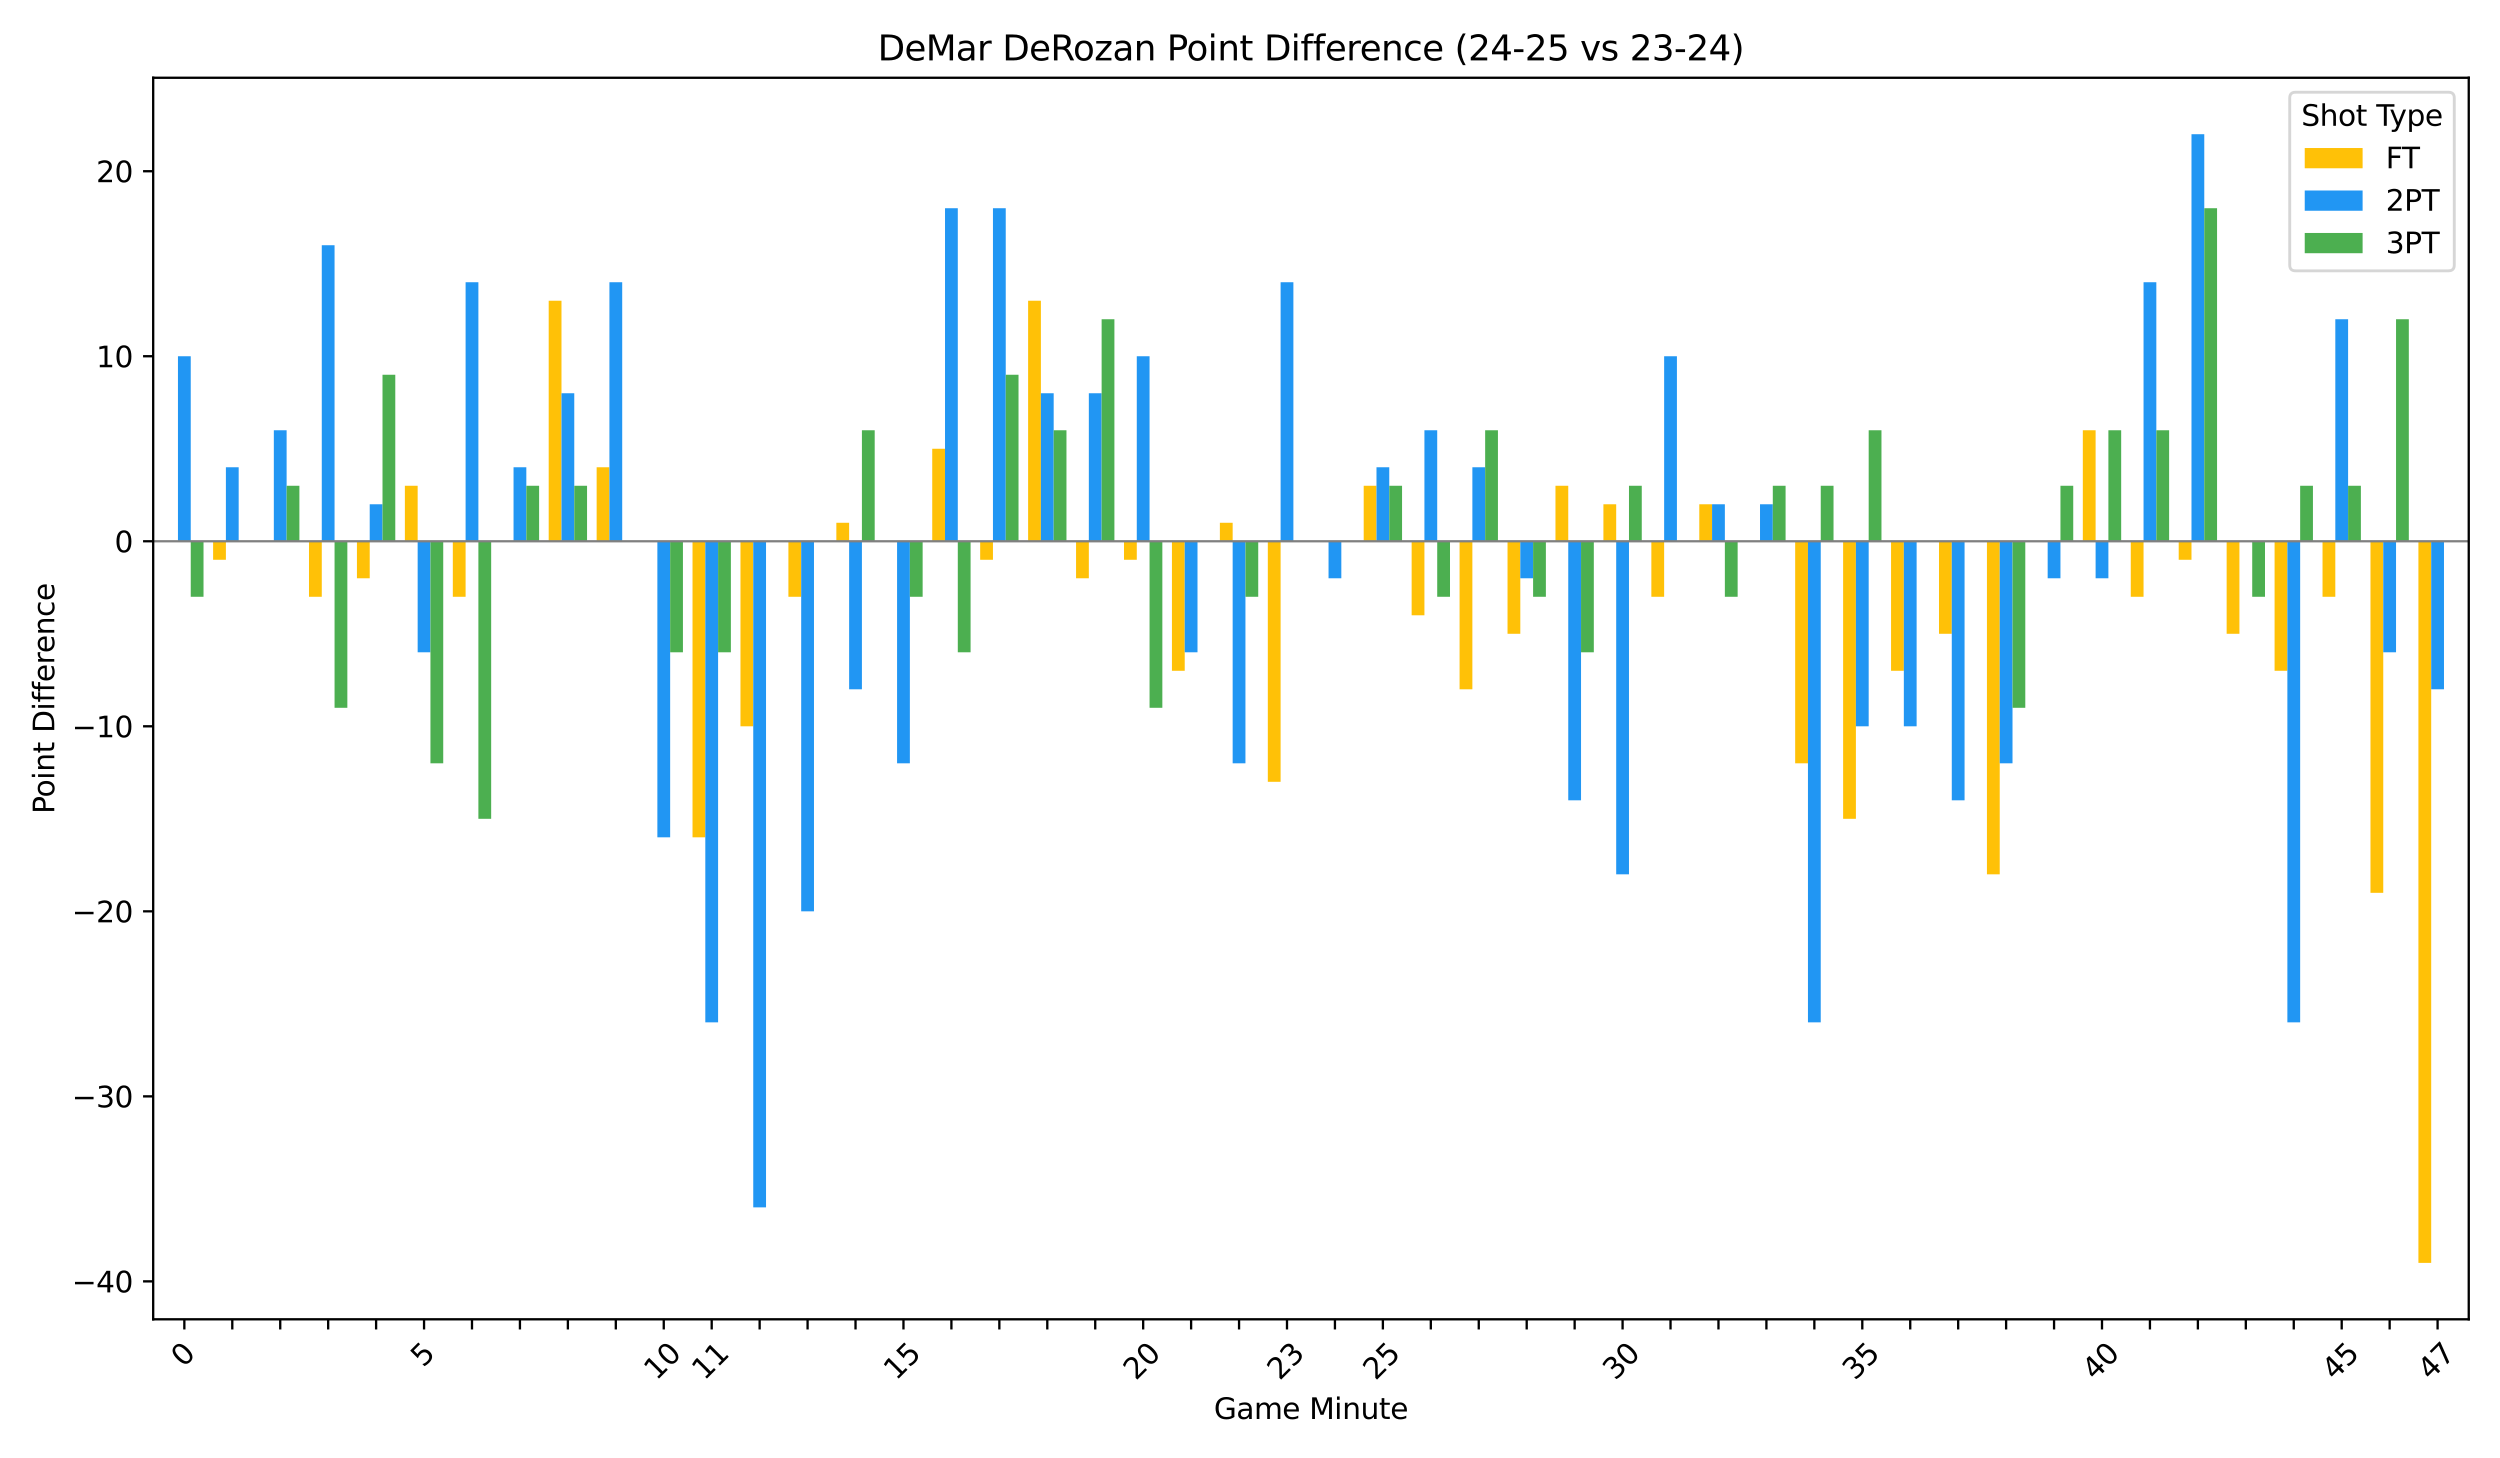 <?xml version="1.0" encoding="utf-8" standalone="no"?>
<!DOCTYPE svg PUBLIC "-//W3C//DTD SVG 1.1//EN"
  "http://www.w3.org/Graphics/SVG/1.1/DTD/svg11.dtd">
<svg xmlns:xlink="http://www.w3.org/1999/xlink" width="864pt" height="504pt" viewBox="0 0 864 504" xmlns="http://www.w3.org/2000/svg" version="1.1">
 <defs>
  <style type="text/css">*{stroke-linejoin: round; stroke-linecap: butt}</style>
 </defs>
 <g id="figure_1">
  <g id="patch_1">
   <path d="M 0 504 
L 864 504 
L 864 0 
L 0 0 
z
" style="fill: #ffffff"/>
  </g>
  <g id="axes_1">
   <g id="patch_2">
    <path d="M 52.94 455.956 
L 853.2 455.956 
L 853.2 26.88 
L 52.94 26.88 
z
" style="fill: #ffffff"/>
   </g>
   <g id="patch_3">
    <path d="M 57.082 187.064 
L 61.5 187.064 
L 61.5 187.064 
L 57.082 187.064 
z
" clip-path="url(#pe6bbfba5cb)" style="fill: #ffc107"/>
   </g>
   <g id="patch_4">
    <path d="M 73.651 187.064 
L 78.069 187.064 
L 78.069 193.459 
L 73.651 193.459 
z
" clip-path="url(#pe6bbfba5cb)" style="fill: #ffc107"/>
   </g>
   <g id="patch_5">
    <path d="M 90.219 187.064 
L 94.637 187.064 
L 94.637 187.064 
L 90.219 187.064 
z
" clip-path="url(#pe6bbfba5cb)" style="fill: #ffc107"/>
   </g>
   <g id="patch_6">
    <path d="M 106.788 187.064 
L 111.206 187.064 
L 111.206 206.248 
L 106.788 206.248 
z
" clip-path="url(#pe6bbfba5cb)" style="fill: #ffc107"/>
   </g>
   <g id="patch_7">
    <path d="M 123.356 187.064 
L 127.775 187.064 
L 127.775 199.853 
L 123.356 199.853 
z
" clip-path="url(#pe6bbfba5cb)" style="fill: #ffc107"/>
   </g>
   <g id="patch_8">
    <path d="M 139.925 187.064 
L 144.343 187.064 
L 144.343 167.88 
L 139.925 167.88 
z
" clip-path="url(#pe6bbfba5cb)" style="fill: #ffc107"/>
   </g>
   <g id="patch_9">
    <path d="M 156.493 187.064 
L 160.912 187.064 
L 160.912 206.248 
L 156.493 206.248 
z
" clip-path="url(#pe6bbfba5cb)" style="fill: #ffc107"/>
   </g>
   <g id="patch_10">
    <path d="M 173.062 187.064 
L 177.48 187.064 
L 177.48 187.064 
L 173.062 187.064 
z
" clip-path="url(#pe6bbfba5cb)" style="fill: #ffc107"/>
   </g>
   <g id="patch_11">
    <path d="M 189.63 187.064 
L 194.049 187.064 
L 194.049 103.935 
L 189.63 103.935 
z
" clip-path="url(#pe6bbfba5cb)" style="fill: #ffc107"/>
   </g>
   <g id="patch_12">
    <path d="M 206.199 187.064 
L 210.617 187.064 
L 210.617 161.486 
L 206.199 161.486 
z
" clip-path="url(#pe6bbfba5cb)" style="fill: #ffc107"/>
   </g>
   <g id="patch_13">
    <path d="M 222.767 187.064 
L 227.186 187.064 
L 227.186 187.064 
L 222.767 187.064 
z
" clip-path="url(#pe6bbfba5cb)" style="fill: #ffc107"/>
   </g>
   <g id="patch_14">
    <path d="M 239.336 187.064 
L 243.754 187.064 
L 243.754 289.377 
L 239.336 289.377 
z
" clip-path="url(#pe6bbfba5cb)" style="fill: #ffc107"/>
   </g>
   <g id="patch_15">
    <path d="M 255.904 187.064 
L 260.323 187.064 
L 260.323 251.01 
L 255.904 251.01 
z
" clip-path="url(#pe6bbfba5cb)" style="fill: #ffc107"/>
   </g>
   <g id="patch_16">
    <path d="M 272.473 187.064 
L 276.891 187.064 
L 276.891 206.248 
L 272.473 206.248 
z
" clip-path="url(#pe6bbfba5cb)" style="fill: #ffc107"/>
   </g>
   <g id="patch_17">
    <path d="M 289.042 187.064 
L 293.46 187.064 
L 293.46 180.669 
L 289.042 180.669 
z
" clip-path="url(#pe6bbfba5cb)" style="fill: #ffc107"/>
   </g>
   <g id="patch_18">
    <path d="M 305.61 187.064 
L 310.028 187.064 
L 310.028 187.064 
L 305.61 187.064 
z
" clip-path="url(#pe6bbfba5cb)" style="fill: #ffc107"/>
   </g>
   <g id="patch_19">
    <path d="M 322.179 187.064 
L 326.597 187.064 
L 326.597 155.091 
L 322.179 155.091 
z
" clip-path="url(#pe6bbfba5cb)" style="fill: #ffc107"/>
   </g>
   <g id="patch_20">
    <path d="M 338.747 187.064 
L 343.165 187.064 
L 343.165 193.459 
L 338.747 193.459 
z
" clip-path="url(#pe6bbfba5cb)" style="fill: #ffc107"/>
   </g>
   <g id="patch_21">
    <path d="M 355.316 187.064 
L 359.734 187.064 
L 359.734 103.935 
L 355.316 103.935 
z
" clip-path="url(#pe6bbfba5cb)" style="fill: #ffc107"/>
   </g>
   <g id="patch_22">
    <path d="M 371.884 187.064 
L 376.302 187.064 
L 376.302 199.853 
L 371.884 199.853 
z
" clip-path="url(#pe6bbfba5cb)" style="fill: #ffc107"/>
   </g>
   <g id="patch_23">
    <path d="M 388.453 187.064 
L 392.871 187.064 
L 392.871 193.459 
L 388.453 193.459 
z
" clip-path="url(#pe6bbfba5cb)" style="fill: #ffc107"/>
   </g>
   <g id="patch_24">
    <path d="M 405.021 187.064 
L 409.44 187.064 
L 409.44 231.826 
L 405.021 231.826 
z
" clip-path="url(#pe6bbfba5cb)" style="fill: #ffc107"/>
   </g>
   <g id="patch_25">
    <path d="M 421.59 187.064 
L 426.008 187.064 
L 426.008 180.669 
L 421.59 180.669 
z
" clip-path="url(#pe6bbfba5cb)" style="fill: #ffc107"/>
   </g>
   <g id="patch_26">
    <path d="M 438.158 187.064 
L 442.577 187.064 
L 442.577 270.193 
L 438.158 270.193 
z
" clip-path="url(#pe6bbfba5cb)" style="fill: #ffc107"/>
   </g>
   <g id="patch_27">
    <path d="M 454.727 187.064 
L 459.145 187.064 
L 459.145 187.064 
L 454.727 187.064 
z
" clip-path="url(#pe6bbfba5cb)" style="fill: #ffc107"/>
   </g>
   <g id="patch_28">
    <path d="M 471.295 187.064 
L 475.714 187.064 
L 475.714 167.88 
L 471.295 167.88 
z
" clip-path="url(#pe6bbfba5cb)" style="fill: #ffc107"/>
   </g>
   <g id="patch_29">
    <path d="M 487.864 187.064 
L 492.282 187.064 
L 492.282 212.642 
L 487.864 212.642 
z
" clip-path="url(#pe6bbfba5cb)" style="fill: #ffc107"/>
   </g>
   <g id="patch_30">
    <path d="M 504.432 187.064 
L 508.851 187.064 
L 508.851 238.22 
L 504.432 238.22 
z
" clip-path="url(#pe6bbfba5cb)" style="fill: #ffc107"/>
   </g>
   <g id="patch_31">
    <path d="M 521.001 187.064 
L 525.419 187.064 
L 525.419 219.037 
L 521.001 219.037 
z
" clip-path="url(#pe6bbfba5cb)" style="fill: #ffc107"/>
   </g>
   <g id="patch_32">
    <path d="M 537.57 187.064 
L 541.988 187.064 
L 541.988 167.88 
L 537.57 167.88 
z
" clip-path="url(#pe6bbfba5cb)" style="fill: #ffc107"/>
   </g>
   <g id="patch_33">
    <path d="M 554.138 187.064 
L 558.556 187.064 
L 558.556 174.275 
L 554.138 174.275 
z
" clip-path="url(#pe6bbfba5cb)" style="fill: #ffc107"/>
   </g>
   <g id="patch_34">
    <path d="M 570.707 187.064 
L 575.125 187.064 
L 575.125 206.248 
L 570.707 206.248 
z
" clip-path="url(#pe6bbfba5cb)" style="fill: #ffc107"/>
   </g>
   <g id="patch_35">
    <path d="M 587.275 187.064 
L 591.693 187.064 
L 591.693 174.275 
L 587.275 174.275 
z
" clip-path="url(#pe6bbfba5cb)" style="fill: #ffc107"/>
   </g>
   <g id="patch_36">
    <path d="M 603.844 187.064 
L 608.262 187.064 
L 608.262 187.064 
L 603.844 187.064 
z
" clip-path="url(#pe6bbfba5cb)" style="fill: #ffc107"/>
   </g>
   <g id="patch_37">
    <path d="M 620.412 187.064 
L 624.83 187.064 
L 624.83 263.799 
L 620.412 263.799 
z
" clip-path="url(#pe6bbfba5cb)" style="fill: #ffc107"/>
   </g>
   <g id="patch_38">
    <path d="M 636.981 187.064 
L 641.399 187.064 
L 641.399 282.982 
L 636.981 282.982 
z
" clip-path="url(#pe6bbfba5cb)" style="fill: #ffc107"/>
   </g>
   <g id="patch_39">
    <path d="M 653.549 187.064 
L 657.967 187.064 
L 657.967 231.826 
L 653.549 231.826 
z
" clip-path="url(#pe6bbfba5cb)" style="fill: #ffc107"/>
   </g>
   <g id="patch_40">
    <path d="M 670.118 187.064 
L 674.536 187.064 
L 674.536 219.037 
L 670.118 219.037 
z
" clip-path="url(#pe6bbfba5cb)" style="fill: #ffc107"/>
   </g>
   <g id="patch_41">
    <path d="M 686.686 187.064 
L 691.105 187.064 
L 691.105 302.166 
L 686.686 302.166 
z
" clip-path="url(#pe6bbfba5cb)" style="fill: #ffc107"/>
   </g>
   <g id="patch_42">
    <path d="M 703.255 187.064 
L 707.673 187.064 
L 707.673 187.064 
L 703.255 187.064 
z
" clip-path="url(#pe6bbfba5cb)" style="fill: #ffc107"/>
   </g>
   <g id="patch_43">
    <path d="M 719.823 187.064 
L 724.242 187.064 
L 724.242 148.697 
L 719.823 148.697 
z
" clip-path="url(#pe6bbfba5cb)" style="fill: #ffc107"/>
   </g>
   <g id="patch_44">
    <path d="M 736.392 187.064 
L 740.81 187.064 
L 740.81 206.248 
L 736.392 206.248 
z
" clip-path="url(#pe6bbfba5cb)" style="fill: #ffc107"/>
   </g>
   <g id="patch_45">
    <path d="M 752.96 187.064 
L 757.379 187.064 
L 757.379 193.459 
L 752.96 193.459 
z
" clip-path="url(#pe6bbfba5cb)" style="fill: #ffc107"/>
   </g>
   <g id="patch_46">
    <path d="M 769.529 187.064 
L 773.947 187.064 
L 773.947 219.037 
L 769.529 219.037 
z
" clip-path="url(#pe6bbfba5cb)" style="fill: #ffc107"/>
   </g>
   <g id="patch_47">
    <path d="M 786.097 187.064 
L 790.516 187.064 
L 790.516 231.826 
L 786.097 231.826 
z
" clip-path="url(#pe6bbfba5cb)" style="fill: #ffc107"/>
   </g>
   <g id="patch_48">
    <path d="M 802.666 187.064 
L 807.084 187.064 
L 807.084 206.248 
L 802.666 206.248 
z
" clip-path="url(#pe6bbfba5cb)" style="fill: #ffc107"/>
   </g>
   <g id="patch_49">
    <path d="M 819.235 187.064 
L 823.653 187.064 
L 823.653 308.561 
L 819.235 308.561 
z
" clip-path="url(#pe6bbfba5cb)" style="fill: #ffc107"/>
   </g>
   <g id="patch_50">
    <path d="M 835.803 187.064 
L 840.221 187.064 
L 840.221 436.452 
L 835.803 436.452 
z
" clip-path="url(#pe6bbfba5cb)" style="fill: #ffc107"/>
   </g>
   <g id="patch_51">
    <path d="M 61.5 187.064 
L 65.919 187.064 
L 65.919 123.118 
L 61.5 123.118 
z
" clip-path="url(#pe6bbfba5cb)" style="fill: #2196f3"/>
   </g>
   <g id="patch_52">
    <path d="M 78.069 187.064 
L 82.487 187.064 
L 82.487 161.486 
L 78.069 161.486 
z
" clip-path="url(#pe6bbfba5cb)" style="fill: #2196f3"/>
   </g>
   <g id="patch_53">
    <path d="M 94.637 187.064 
L 99.056 187.064 
L 99.056 148.697 
L 94.637 148.697 
z
" clip-path="url(#pe6bbfba5cb)" style="fill: #2196f3"/>
   </g>
   <g id="patch_54">
    <path d="M 111.206 187.064 
L 115.624 187.064 
L 115.624 84.751 
L 111.206 84.751 
z
" clip-path="url(#pe6bbfba5cb)" style="fill: #2196f3"/>
   </g>
   <g id="patch_55">
    <path d="M 127.775 187.064 
L 132.193 187.064 
L 132.193 174.275 
L 127.775 174.275 
z
" clip-path="url(#pe6bbfba5cb)" style="fill: #2196f3"/>
   </g>
   <g id="patch_56">
    <path d="M 144.343 187.064 
L 148.761 187.064 
L 148.761 225.431 
L 144.343 225.431 
z
" clip-path="url(#pe6bbfba5cb)" style="fill: #2196f3"/>
   </g>
   <g id="patch_57">
    <path d="M 160.912 187.064 
L 165.33 187.064 
L 165.33 97.54 
L 160.912 97.54 
z
" clip-path="url(#pe6bbfba5cb)" style="fill: #2196f3"/>
   </g>
   <g id="patch_58">
    <path d="M 177.48 187.064 
L 181.898 187.064 
L 181.898 161.486 
L 177.48 161.486 
z
" clip-path="url(#pe6bbfba5cb)" style="fill: #2196f3"/>
   </g>
   <g id="patch_59">
    <path d="M 194.049 187.064 
L 198.467 187.064 
L 198.467 135.907 
L 194.049 135.907 
z
" clip-path="url(#pe6bbfba5cb)" style="fill: #2196f3"/>
   </g>
   <g id="patch_60">
    <path d="M 210.617 187.064 
L 215.035 187.064 
L 215.035 97.54 
L 210.617 97.54 
z
" clip-path="url(#pe6bbfba5cb)" style="fill: #2196f3"/>
   </g>
   <g id="patch_61">
    <path d="M 227.186 187.064 
L 231.604 187.064 
L 231.604 289.377 
L 227.186 289.377 
z
" clip-path="url(#pe6bbfba5cb)" style="fill: #2196f3"/>
   </g>
   <g id="patch_62">
    <path d="M 243.754 187.064 
L 248.173 187.064 
L 248.173 353.323 
L 243.754 353.323 
z
" clip-path="url(#pe6bbfba5cb)" style="fill: #2196f3"/>
   </g>
   <g id="patch_63">
    <path d="M 260.323 187.064 
L 264.741 187.064 
L 264.741 417.268 
L 260.323 417.268 
z
" clip-path="url(#pe6bbfba5cb)" style="fill: #2196f3"/>
   </g>
   <g id="patch_64">
    <path d="M 276.891 187.064 
L 281.31 187.064 
L 281.31 314.955 
L 276.891 314.955 
z
" clip-path="url(#pe6bbfba5cb)" style="fill: #2196f3"/>
   </g>
   <g id="patch_65">
    <path d="M 293.46 187.064 
L 297.878 187.064 
L 297.878 238.22 
L 293.46 238.22 
z
" clip-path="url(#pe6bbfba5cb)" style="fill: #2196f3"/>
   </g>
   <g id="patch_66">
    <path d="M 310.028 187.064 
L 314.447 187.064 
L 314.447 263.799 
L 310.028 263.799 
z
" clip-path="url(#pe6bbfba5cb)" style="fill: #2196f3"/>
   </g>
   <g id="patch_67">
    <path d="M 326.597 187.064 
L 331.015 187.064 
L 331.015 71.962 
L 326.597 71.962 
z
" clip-path="url(#pe6bbfba5cb)" style="fill: #2196f3"/>
   </g>
   <g id="patch_68">
    <path d="M 343.165 187.064 
L 347.584 187.064 
L 347.584 71.962 
L 343.165 71.962 
z
" clip-path="url(#pe6bbfba5cb)" style="fill: #2196f3"/>
   </g>
   <g id="patch_69">
    <path d="M 359.734 187.064 
L 364.152 187.064 
L 364.152 135.907 
L 359.734 135.907 
z
" clip-path="url(#pe6bbfba5cb)" style="fill: #2196f3"/>
   </g>
   <g id="patch_70">
    <path d="M 376.302 187.064 
L 380.721 187.064 
L 380.721 135.907 
L 376.302 135.907 
z
" clip-path="url(#pe6bbfba5cb)" style="fill: #2196f3"/>
   </g>
   <g id="patch_71">
    <path d="M 392.871 187.064 
L 397.289 187.064 
L 397.289 123.118 
L 392.871 123.118 
z
" clip-path="url(#pe6bbfba5cb)" style="fill: #2196f3"/>
   </g>
   <g id="patch_72">
    <path d="M 409.44 187.064 
L 413.858 187.064 
L 413.858 225.431 
L 409.44 225.431 
z
" clip-path="url(#pe6bbfba5cb)" style="fill: #2196f3"/>
   </g>
   <g id="patch_73">
    <path d="M 426.008 187.064 
L 430.426 187.064 
L 430.426 263.799 
L 426.008 263.799 
z
" clip-path="url(#pe6bbfba5cb)" style="fill: #2196f3"/>
   </g>
   <g id="patch_74">
    <path d="M 442.577 187.064 
L 446.995 187.064 
L 446.995 97.54 
L 442.577 97.54 
z
" clip-path="url(#pe6bbfba5cb)" style="fill: #2196f3"/>
   </g>
   <g id="patch_75">
    <path d="M 459.145 187.064 
L 463.563 187.064 
L 463.563 199.853 
L 459.145 199.853 
z
" clip-path="url(#pe6bbfba5cb)" style="fill: #2196f3"/>
   </g>
   <g id="patch_76">
    <path d="M 475.714 187.064 
L 480.132 187.064 
L 480.132 161.486 
L 475.714 161.486 
z
" clip-path="url(#pe6bbfba5cb)" style="fill: #2196f3"/>
   </g>
   <g id="patch_77">
    <path d="M 492.282 187.064 
L 496.7 187.064 
L 496.7 148.697 
L 492.282 148.697 
z
" clip-path="url(#pe6bbfba5cb)" style="fill: #2196f3"/>
   </g>
   <g id="patch_78">
    <path d="M 508.851 187.064 
L 513.269 187.064 
L 513.269 161.486 
L 508.851 161.486 
z
" clip-path="url(#pe6bbfba5cb)" style="fill: #2196f3"/>
   </g>
   <g id="patch_79">
    <path d="M 525.419 187.064 
L 529.838 187.064 
L 529.838 199.853 
L 525.419 199.853 
z
" clip-path="url(#pe6bbfba5cb)" style="fill: #2196f3"/>
   </g>
   <g id="patch_80">
    <path d="M 541.988 187.064 
L 546.406 187.064 
L 546.406 276.588 
L 541.988 276.588 
z
" clip-path="url(#pe6bbfba5cb)" style="fill: #2196f3"/>
   </g>
   <g id="patch_81">
    <path d="M 558.556 187.064 
L 562.975 187.064 
L 562.975 302.166 
L 558.556 302.166 
z
" clip-path="url(#pe6bbfba5cb)" style="fill: #2196f3"/>
   </g>
   <g id="patch_82">
    <path d="M 575.125 187.064 
L 579.543 187.064 
L 579.543 123.118 
L 575.125 123.118 
z
" clip-path="url(#pe6bbfba5cb)" style="fill: #2196f3"/>
   </g>
   <g id="patch_83">
    <path d="M 591.693 187.064 
L 596.112 187.064 
L 596.112 174.275 
L 591.693 174.275 
z
" clip-path="url(#pe6bbfba5cb)" style="fill: #2196f3"/>
   </g>
   <g id="patch_84">
    <path d="M 608.262 187.064 
L 612.68 187.064 
L 612.68 174.275 
L 608.262 174.275 
z
" clip-path="url(#pe6bbfba5cb)" style="fill: #2196f3"/>
   </g>
   <g id="patch_85">
    <path d="M 624.83 187.064 
L 629.249 187.064 
L 629.249 353.323 
L 624.83 353.323 
z
" clip-path="url(#pe6bbfba5cb)" style="fill: #2196f3"/>
   </g>
   <g id="patch_86">
    <path d="M 641.399 187.064 
L 645.817 187.064 
L 645.817 251.01 
L 641.399 251.01 
z
" clip-path="url(#pe6bbfba5cb)" style="fill: #2196f3"/>
   </g>
   <g id="patch_87">
    <path d="M 657.967 187.064 
L 662.386 187.064 
L 662.386 251.01 
L 657.967 251.01 
z
" clip-path="url(#pe6bbfba5cb)" style="fill: #2196f3"/>
   </g>
   <g id="patch_88">
    <path d="M 674.536 187.064 
L 678.954 187.064 
L 678.954 276.588 
L 674.536 276.588 
z
" clip-path="url(#pe6bbfba5cb)" style="fill: #2196f3"/>
   </g>
   <g id="patch_89">
    <path d="M 691.105 187.064 
L 695.523 187.064 
L 695.523 263.799 
L 691.105 263.799 
z
" clip-path="url(#pe6bbfba5cb)" style="fill: #2196f3"/>
   </g>
   <g id="patch_90">
    <path d="M 707.673 187.064 
L 712.091 187.064 
L 712.091 199.853 
L 707.673 199.853 
z
" clip-path="url(#pe6bbfba5cb)" style="fill: #2196f3"/>
   </g>
   <g id="patch_91">
    <path d="M 724.242 187.064 
L 728.66 187.064 
L 728.66 199.853 
L 724.242 199.853 
z
" clip-path="url(#pe6bbfba5cb)" style="fill: #2196f3"/>
   </g>
   <g id="patch_92">
    <path d="M 740.81 187.064 
L 745.228 187.064 
L 745.228 97.54 
L 740.81 97.54 
z
" clip-path="url(#pe6bbfba5cb)" style="fill: #2196f3"/>
   </g>
   <g id="patch_93">
    <path d="M 757.379 187.064 
L 761.797 187.064 
L 761.797 46.383 
L 757.379 46.383 
z
" clip-path="url(#pe6bbfba5cb)" style="fill: #2196f3"/>
   </g>
   <g id="patch_94">
    <path d="M 773.947 187.064 
L 778.365 187.064 
L 778.365 187.064 
L 773.947 187.064 
z
" clip-path="url(#pe6bbfba5cb)" style="fill: #2196f3"/>
   </g>
   <g id="patch_95">
    <path d="M 790.516 187.064 
L 794.934 187.064 
L 794.934 353.323 
L 790.516 353.323 
z
" clip-path="url(#pe6bbfba5cb)" style="fill: #2196f3"/>
   </g>
   <g id="patch_96">
    <path d="M 807.084 187.064 
L 811.503 187.064 
L 811.503 110.329 
L 807.084 110.329 
z
" clip-path="url(#pe6bbfba5cb)" style="fill: #2196f3"/>
   </g>
   <g id="patch_97">
    <path d="M 823.653 187.064 
L 828.071 187.064 
L 828.071 225.431 
L 823.653 225.431 
z
" clip-path="url(#pe6bbfba5cb)" style="fill: #2196f3"/>
   </g>
   <g id="patch_98">
    <path d="M 840.221 187.064 
L 844.64 187.064 
L 844.64 238.22 
L 840.221 238.22 
z
" clip-path="url(#pe6bbfba5cb)" style="fill: #2196f3"/>
   </g>
   <g id="patch_99">
    <path d="M 65.919 187.064 
L 70.337 187.064 
L 70.337 206.248 
L 65.919 206.248 
z
" clip-path="url(#pe6bbfba5cb)" style="fill: #4caf50"/>
   </g>
   <g id="patch_100">
    <path d="M 82.487 187.064 
L 86.905 187.064 
L 86.905 187.064 
L 82.487 187.064 
z
" clip-path="url(#pe6bbfba5cb)" style="fill: #4caf50"/>
   </g>
   <g id="patch_101">
    <path d="M 99.056 187.064 
L 103.474 187.064 
L 103.474 167.88 
L 99.056 167.88 
z
" clip-path="url(#pe6bbfba5cb)" style="fill: #4caf50"/>
   </g>
   <g id="patch_102">
    <path d="M 115.624 187.064 
L 120.043 187.064 
L 120.043 244.615 
L 115.624 244.615 
z
" clip-path="url(#pe6bbfba5cb)" style="fill: #4caf50"/>
   </g>
   <g id="patch_103">
    <path d="M 132.193 187.064 
L 136.611 187.064 
L 136.611 129.513 
L 132.193 129.513 
z
" clip-path="url(#pe6bbfba5cb)" style="fill: #4caf50"/>
   </g>
   <g id="patch_104">
    <path d="M 148.761 187.064 
L 153.18 187.064 
L 153.18 263.799 
L 148.761 263.799 
z
" clip-path="url(#pe6bbfba5cb)" style="fill: #4caf50"/>
   </g>
   <g id="patch_105">
    <path d="M 165.33 187.064 
L 169.748 187.064 
L 169.748 282.982 
L 165.33 282.982 
z
" clip-path="url(#pe6bbfba5cb)" style="fill: #4caf50"/>
   </g>
   <g id="patch_106">
    <path d="M 181.898 187.064 
L 186.317 187.064 
L 186.317 167.88 
L 181.898 167.88 
z
" clip-path="url(#pe6bbfba5cb)" style="fill: #4caf50"/>
   </g>
   <g id="patch_107">
    <path d="M 198.467 187.064 
L 202.885 187.064 
L 202.885 167.88 
L 198.467 167.88 
z
" clip-path="url(#pe6bbfba5cb)" style="fill: #4caf50"/>
   </g>
   <g id="patch_108">
    <path d="M 215.035 187.064 
L 219.454 187.064 
L 219.454 187.064 
L 215.035 187.064 
z
" clip-path="url(#pe6bbfba5cb)" style="fill: #4caf50"/>
   </g>
   <g id="patch_109">
    <path d="M 231.604 187.064 
L 236.022 187.064 
L 236.022 225.431 
L 231.604 225.431 
z
" clip-path="url(#pe6bbfba5cb)" style="fill: #4caf50"/>
   </g>
   <g id="patch_110">
    <path d="M 248.173 187.064 
L 252.591 187.064 
L 252.591 225.431 
L 248.173 225.431 
z
" clip-path="url(#pe6bbfba5cb)" style="fill: #4caf50"/>
   </g>
   <g id="patch_111">
    <path d="M 264.741 187.064 
L 269.159 187.064 
L 269.159 187.064 
L 264.741 187.064 
z
" clip-path="url(#pe6bbfba5cb)" style="fill: #4caf50"/>
   </g>
   <g id="patch_112">
    <path d="M 281.31 187.064 
L 285.728 187.064 
L 285.728 187.064 
L 281.31 187.064 
z
" clip-path="url(#pe6bbfba5cb)" style="fill: #4caf50"/>
   </g>
   <g id="patch_113">
    <path d="M 297.878 187.064 
L 302.296 187.064 
L 302.296 148.697 
L 297.878 148.697 
z
" clip-path="url(#pe6bbfba5cb)" style="fill: #4caf50"/>
   </g>
   <g id="patch_114">
    <path d="M 314.447 187.064 
L 318.865 187.064 
L 318.865 206.248 
L 314.447 206.248 
z
" clip-path="url(#pe6bbfba5cb)" style="fill: #4caf50"/>
   </g>
   <g id="patch_115">
    <path d="M 331.015 187.064 
L 335.433 187.064 
L 335.433 225.431 
L 331.015 225.431 
z
" clip-path="url(#pe6bbfba5cb)" style="fill: #4caf50"/>
   </g>
   <g id="patch_116">
    <path d="M 347.584 187.064 
L 352.002 187.064 
L 352.002 129.513 
L 347.584 129.513 
z
" clip-path="url(#pe6bbfba5cb)" style="fill: #4caf50"/>
   </g>
   <g id="patch_117">
    <path d="M 364.152 187.064 
L 368.57 187.064 
L 368.57 148.697 
L 364.152 148.697 
z
" clip-path="url(#pe6bbfba5cb)" style="fill: #4caf50"/>
   </g>
   <g id="patch_118">
    <path d="M 380.721 187.064 
L 385.139 187.064 
L 385.139 110.329 
L 380.721 110.329 
z
" clip-path="url(#pe6bbfba5cb)" style="fill: #4caf50"/>
   </g>
   <g id="patch_119">
    <path d="M 397.289 187.064 
L 401.708 187.064 
L 401.708 244.615 
L 397.289 244.615 
z
" clip-path="url(#pe6bbfba5cb)" style="fill: #4caf50"/>
   </g>
   <g id="patch_120">
    <path d="M 413.858 187.064 
L 418.276 187.064 
L 418.276 187.064 
L 413.858 187.064 
z
" clip-path="url(#pe6bbfba5cb)" style="fill: #4caf50"/>
   </g>
   <g id="patch_121">
    <path d="M 430.426 187.064 
L 434.845 187.064 
L 434.845 206.248 
L 430.426 206.248 
z
" clip-path="url(#pe6bbfba5cb)" style="fill: #4caf50"/>
   </g>
   <g id="patch_122">
    <path d="M 446.995 187.064 
L 451.413 187.064 
L 451.413 187.064 
L 446.995 187.064 
z
" clip-path="url(#pe6bbfba5cb)" style="fill: #4caf50"/>
   </g>
   <g id="patch_123">
    <path d="M 463.563 187.064 
L 467.982 187.064 
L 467.982 187.064 
L 463.563 187.064 
z
" clip-path="url(#pe6bbfba5cb)" style="fill: #4caf50"/>
   </g>
   <g id="patch_124">
    <path d="M 480.132 187.064 
L 484.55 187.064 
L 484.55 167.88 
L 480.132 167.88 
z
" clip-path="url(#pe6bbfba5cb)" style="fill: #4caf50"/>
   </g>
   <g id="patch_125">
    <path d="M 496.7 187.064 
L 501.119 187.064 
L 501.119 206.248 
L 496.7 206.248 
z
" clip-path="url(#pe6bbfba5cb)" style="fill: #4caf50"/>
   </g>
   <g id="patch_126">
    <path d="M 513.269 187.064 
L 517.687 187.064 
L 517.687 148.697 
L 513.269 148.697 
z
" clip-path="url(#pe6bbfba5cb)" style="fill: #4caf50"/>
   </g>
   <g id="patch_127">
    <path d="M 529.838 187.064 
L 534.256 187.064 
L 534.256 206.248 
L 529.838 206.248 
z
" clip-path="url(#pe6bbfba5cb)" style="fill: #4caf50"/>
   </g>
   <g id="patch_128">
    <path d="M 546.406 187.064 
L 550.824 187.064 
L 550.824 225.431 
L 546.406 225.431 
z
" clip-path="url(#pe6bbfba5cb)" style="fill: #4caf50"/>
   </g>
   <g id="patch_129">
    <path d="M 562.975 187.064 
L 567.393 187.064 
L 567.393 167.88 
L 562.975 167.88 
z
" clip-path="url(#pe6bbfba5cb)" style="fill: #4caf50"/>
   </g>
   <g id="patch_130">
    <path d="M 579.543 187.064 
L 583.961 187.064 
L 583.961 187.064 
L 579.543 187.064 
z
" clip-path="url(#pe6bbfba5cb)" style="fill: #4caf50"/>
   </g>
   <g id="patch_131">
    <path d="M 596.112 187.064 
L 600.53 187.064 
L 600.53 206.248 
L 596.112 206.248 
z
" clip-path="url(#pe6bbfba5cb)" style="fill: #4caf50"/>
   </g>
   <g id="patch_132">
    <path d="M 612.68 187.064 
L 617.098 187.064 
L 617.098 167.88 
L 612.68 167.88 
z
" clip-path="url(#pe6bbfba5cb)" style="fill: #4caf50"/>
   </g>
   <g id="patch_133">
    <path d="M 629.249 187.064 
L 633.667 187.064 
L 633.667 167.88 
L 629.249 167.88 
z
" clip-path="url(#pe6bbfba5cb)" style="fill: #4caf50"/>
   </g>
   <g id="patch_134">
    <path d="M 645.817 187.064 
L 650.236 187.064 
L 650.236 148.697 
L 645.817 148.697 
z
" clip-path="url(#pe6bbfba5cb)" style="fill: #4caf50"/>
   </g>
   <g id="patch_135">
    <path d="M 662.386 187.064 
L 666.804 187.064 
L 666.804 187.064 
L 662.386 187.064 
z
" clip-path="url(#pe6bbfba5cb)" style="fill: #4caf50"/>
   </g>
   <g id="patch_136">
    <path d="M 678.954 187.064 
L 683.373 187.064 
L 683.373 187.064 
L 678.954 187.064 
z
" clip-path="url(#pe6bbfba5cb)" style="fill: #4caf50"/>
   </g>
   <g id="patch_137">
    <path d="M 695.523 187.064 
L 699.941 187.064 
L 699.941 244.615 
L 695.523 244.615 
z
" clip-path="url(#pe6bbfba5cb)" style="fill: #4caf50"/>
   </g>
   <g id="patch_138">
    <path d="M 712.091 187.064 
L 716.51 187.064 
L 716.51 167.88 
L 712.091 167.88 
z
" clip-path="url(#pe6bbfba5cb)" style="fill: #4caf50"/>
   </g>
   <g id="patch_139">
    <path d="M 728.66 187.064 
L 733.078 187.064 
L 733.078 148.697 
L 728.66 148.697 
z
" clip-path="url(#pe6bbfba5cb)" style="fill: #4caf50"/>
   </g>
   <g id="patch_140">
    <path d="M 745.228 187.064 
L 749.647 187.064 
L 749.647 148.697 
L 745.228 148.697 
z
" clip-path="url(#pe6bbfba5cb)" style="fill: #4caf50"/>
   </g>
   <g id="patch_141">
    <path d="M 761.797 187.064 
L 766.215 187.064 
L 766.215 71.962 
L 761.797 71.962 
z
" clip-path="url(#pe6bbfba5cb)" style="fill: #4caf50"/>
   </g>
   <g id="patch_142">
    <path d="M 778.365 187.064 
L 782.784 187.064 
L 782.784 206.248 
L 778.365 206.248 
z
" clip-path="url(#pe6bbfba5cb)" style="fill: #4caf50"/>
   </g>
   <g id="patch_143">
    <path d="M 794.934 187.064 
L 799.352 187.064 
L 799.352 167.88 
L 794.934 167.88 
z
" clip-path="url(#pe6bbfba5cb)" style="fill: #4caf50"/>
   </g>
   <g id="patch_144">
    <path d="M 811.503 187.064 
L 815.921 187.064 
L 815.921 167.88 
L 811.503 167.88 
z
" clip-path="url(#pe6bbfba5cb)" style="fill: #4caf50"/>
   </g>
   <g id="patch_145">
    <path d="M 828.071 187.064 
L 832.489 187.064 
L 832.489 110.329 
L 828.071 110.329 
z
" clip-path="url(#pe6bbfba5cb)" style="fill: #4caf50"/>
   </g>
   <g id="patch_146">
    <path d="M 844.64 187.064 
L 849.058 187.064 
L 849.058 187.064 
L 844.64 187.064 
z
" clip-path="url(#pe6bbfba5cb)" style="fill: #4caf50"/>
   </g>
   <g id="matplotlib.axis_1">
    <g id="xtick_1">
     <g id="line2d_1">
      <defs>
       <path id="mb631a65103" d="M 0 0 
L 0 3.5 
" style="stroke: #000000; stroke-width: 0.8"/>
      </defs>
      <g>
       <use xlink:href="#mb631a65103" x="63.71" y="455.956" style="stroke: #000000; stroke-width: 0.8"/>
      </g>
     </g>
     <g id="text_1">
      <!-- 0 -->
      <g transform="translate(63.411 472.827) rotate(-45) scale(0.1 -0.1)">
       <defs>
        <path id="DejaVuSans-30" d="M 2034 4250 
Q 1547 4250 1301 3770 
Q 1056 3291 1056 2328 
Q 1056 1369 1301 889 
Q 1547 409 2034 409 
Q 2525 409 2770 889 
Q 3016 1369 3016 2328 
Q 3016 3291 2770 3770 
Q 2525 4250 2034 4250 
z
M 2034 4750 
Q 2819 4750 3233 4129 
Q 3647 3509 3647 2328 
Q 3647 1150 3233 529 
Q 2819 -91 2034 -91 
Q 1250 -91 836 529 
Q 422 1150 422 2328 
Q 422 3509 836 4129 
Q 1250 4750 2034 4750 
z
" transform="scale(0.016)"/>
       </defs>
       <use xlink:href="#DejaVuSans-30"/>
      </g>
     </g>
    </g>
    <g id="xtick_2">
     <g id="line2d_2">
      <g>
       <use xlink:href="#mb631a65103" x="80.278" y="455.956" style="stroke: #000000; stroke-width: 0.8"/>
      </g>
     </g>
    </g>
    <g id="xtick_3">
     <g id="line2d_3">
      <g>
       <use xlink:href="#mb631a65103" x="96.847" y="455.956" style="stroke: #000000; stroke-width: 0.8"/>
      </g>
     </g>
    </g>
    <g id="xtick_4">
     <g id="line2d_4">
      <g>
       <use xlink:href="#mb631a65103" x="113.415" y="455.956" style="stroke: #000000; stroke-width: 0.8"/>
      </g>
     </g>
    </g>
    <g id="xtick_5">
     <g id="line2d_5">
      <g>
       <use xlink:href="#mb631a65103" x="129.984" y="455.956" style="stroke: #000000; stroke-width: 0.8"/>
      </g>
     </g>
    </g>
    <g id="xtick_6">
     <g id="line2d_6">
      <g>
       <use xlink:href="#mb631a65103" x="146.552" y="455.956" style="stroke: #000000; stroke-width: 0.8"/>
      </g>
     </g>
     <g id="text_2">
      <!-- 5 -->
      <g transform="translate(146.254 472.827) rotate(-45) scale(0.1 -0.1)">
       <defs>
        <path id="DejaVuSans-35" d="M 691 4666 
L 3169 4666 
L 3169 4134 
L 1269 4134 
L 1269 2991 
Q 1406 3038 1543 3061 
Q 1681 3084 1819 3084 
Q 2600 3084 3056 2656 
Q 3513 2228 3513 1497 
Q 3513 744 3044 326 
Q 2575 -91 1722 -91 
Q 1428 -91 1123 -41 
Q 819 9 494 109 
L 494 744 
Q 775 591 1075 516 
Q 1375 441 1709 441 
Q 2250 441 2565 725 
Q 2881 1009 2881 1497 
Q 2881 1984 2565 2268 
Q 2250 2553 1709 2553 
Q 1456 2553 1204 2497 
Q 953 2441 691 2322 
L 691 4666 
z
" transform="scale(0.016)"/>
       </defs>
       <use xlink:href="#DejaVuSans-35"/>
      </g>
     </g>
    </g>
    <g id="xtick_7">
     <g id="line2d_7">
      <g>
       <use xlink:href="#mb631a65103" x="163.121" y="455.956" style="stroke: #000000; stroke-width: 0.8"/>
      </g>
     </g>
    </g>
    <g id="xtick_8">
     <g id="line2d_8">
      <g>
       <use xlink:href="#mb631a65103" x="179.689" y="455.956" style="stroke: #000000; stroke-width: 0.8"/>
      </g>
     </g>
    </g>
    <g id="xtick_9">
     <g id="line2d_9">
      <g>
       <use xlink:href="#mb631a65103" x="196.258" y="455.956" style="stroke: #000000; stroke-width: 0.8"/>
      </g>
     </g>
    </g>
    <g id="xtick_10">
     <g id="line2d_10">
      <g>
       <use xlink:href="#mb631a65103" x="212.826" y="455.956" style="stroke: #000000; stroke-width: 0.8"/>
      </g>
     </g>
    </g>
    <g id="xtick_11">
     <g id="line2d_11">
      <g>
       <use xlink:href="#mb631a65103" x="229.395" y="455.956" style="stroke: #000000; stroke-width: 0.8"/>
      </g>
     </g>
     <g id="text_3">
      <!-- 10 -->
      <g transform="translate(226.847 477.326) rotate(-45) scale(0.1 -0.1)">
       <defs>
        <path id="DejaVuSans-31" d="M 794 531 
L 1825 531 
L 1825 4091 
L 703 3866 
L 703 4441 
L 1819 4666 
L 2450 4666 
L 2450 531 
L 3481 531 
L 3481 0 
L 794 0 
L 794 531 
z
" transform="scale(0.016)"/>
       </defs>
       <use xlink:href="#DejaVuSans-31"/>
       <use xlink:href="#DejaVuSans-30" transform="translate(63.623 0)"/>
      </g>
     </g>
    </g>
    <g id="xtick_12">
     <g id="line2d_12">
      <g>
       <use xlink:href="#mb631a65103" x="245.963" y="455.956" style="stroke: #000000; stroke-width: 0.8"/>
      </g>
     </g>
     <g id="text_4">
      <!-- 11 -->
      <g transform="translate(243.416 477.326) rotate(-45) scale(0.1 -0.1)">
       <use xlink:href="#DejaVuSans-31"/>
       <use xlink:href="#DejaVuSans-31" transform="translate(63.623 0)"/>
      </g>
     </g>
    </g>
    <g id="xtick_13">
     <g id="line2d_13">
      <g>
       <use xlink:href="#mb631a65103" x="262.532" y="455.956" style="stroke: #000000; stroke-width: 0.8"/>
      </g>
     </g>
    </g>
    <g id="xtick_14">
     <g id="line2d_14">
      <g>
       <use xlink:href="#mb631a65103" x="279.1" y="455.956" style="stroke: #000000; stroke-width: 0.8"/>
      </g>
     </g>
    </g>
    <g id="xtick_15">
     <g id="line2d_15">
      <g>
       <use xlink:href="#mb631a65103" x="295.669" y="455.956" style="stroke: #000000; stroke-width: 0.8"/>
      </g>
     </g>
    </g>
    <g id="xtick_16">
     <g id="line2d_16">
      <g>
       <use xlink:href="#mb631a65103" x="312.237" y="455.956" style="stroke: #000000; stroke-width: 0.8"/>
      </g>
     </g>
     <g id="text_5">
      <!-- 15 -->
      <g transform="translate(309.69 477.326) rotate(-45) scale(0.1 -0.1)">
       <use xlink:href="#DejaVuSans-31"/>
       <use xlink:href="#DejaVuSans-35" transform="translate(63.623 0)"/>
      </g>
     </g>
    </g>
    <g id="xtick_17">
     <g id="line2d_17">
      <g>
       <use xlink:href="#mb631a65103" x="328.806" y="455.956" style="stroke: #000000; stroke-width: 0.8"/>
      </g>
     </g>
    </g>
    <g id="xtick_18">
     <g id="line2d_18">
      <g>
       <use xlink:href="#mb631a65103" x="345.375" y="455.956" style="stroke: #000000; stroke-width: 0.8"/>
      </g>
     </g>
    </g>
    <g id="xtick_19">
     <g id="line2d_19">
      <g>
       <use xlink:href="#mb631a65103" x="361.943" y="455.956" style="stroke: #000000; stroke-width: 0.8"/>
      </g>
     </g>
    </g>
    <g id="xtick_20">
     <g id="line2d_20">
      <g>
       <use xlink:href="#mb631a65103" x="378.512" y="455.956" style="stroke: #000000; stroke-width: 0.8"/>
      </g>
     </g>
    </g>
    <g id="xtick_21">
     <g id="line2d_21">
      <g>
       <use xlink:href="#mb631a65103" x="395.08" y="455.956" style="stroke: #000000; stroke-width: 0.8"/>
      </g>
     </g>
     <g id="text_6">
      <!-- 20 -->
      <g transform="translate(392.532 477.326) rotate(-45) scale(0.1 -0.1)">
       <defs>
        <path id="DejaVuSans-32" d="M 1228 531 
L 3431 531 
L 3431 0 
L 469 0 
L 469 531 
Q 828 903 1448 1529 
Q 2069 2156 2228 2338 
Q 2531 2678 2651 2914 
Q 2772 3150 2772 3378 
Q 2772 3750 2511 3984 
Q 2250 4219 1831 4219 
Q 1534 4219 1204 4116 
Q 875 4013 500 3803 
L 500 4441 
Q 881 4594 1212 4672 
Q 1544 4750 1819 4750 
Q 2544 4750 2975 4387 
Q 3406 4025 3406 3419 
Q 3406 3131 3298 2873 
Q 3191 2616 2906 2266 
Q 2828 2175 2409 1742 
Q 1991 1309 1228 531 
z
" transform="scale(0.016)"/>
       </defs>
       <use xlink:href="#DejaVuSans-32"/>
       <use xlink:href="#DejaVuSans-30" transform="translate(63.623 0)"/>
      </g>
     </g>
    </g>
    <g id="xtick_22">
     <g id="line2d_22">
      <g>
       <use xlink:href="#mb631a65103" x="411.649" y="455.956" style="stroke: #000000; stroke-width: 0.8"/>
      </g>
     </g>
    </g>
    <g id="xtick_23">
     <g id="line2d_23">
      <g>
       <use xlink:href="#mb631a65103" x="428.217" y="455.956" style="stroke: #000000; stroke-width: 0.8"/>
      </g>
     </g>
    </g>
    <g id="xtick_24">
     <g id="line2d_24">
      <g>
       <use xlink:href="#mb631a65103" x="444.786" y="455.956" style="stroke: #000000; stroke-width: 0.8"/>
      </g>
     </g>
     <g id="text_7">
      <!-- 23 -->
      <g transform="translate(442.238 477.326) rotate(-45) scale(0.1 -0.1)">
       <defs>
        <path id="DejaVuSans-33" d="M 2597 2516 
Q 3050 2419 3304 2112 
Q 3559 1806 3559 1356 
Q 3559 666 3084 287 
Q 2609 -91 1734 -91 
Q 1441 -91 1130 -33 
Q 819 25 488 141 
L 488 750 
Q 750 597 1062 519 
Q 1375 441 1716 441 
Q 2309 441 2620 675 
Q 2931 909 2931 1356 
Q 2931 1769 2642 2001 
Q 2353 2234 1838 2234 
L 1294 2234 
L 1294 2753 
L 1863 2753 
Q 2328 2753 2575 2939 
Q 2822 3125 2822 3475 
Q 2822 3834 2567 4026 
Q 2313 4219 1838 4219 
Q 1578 4219 1281 4162 
Q 984 4106 628 3988 
L 628 4550 
Q 988 4650 1302 4700 
Q 1616 4750 1894 4750 
Q 2613 4750 3031 4423 
Q 3450 4097 3450 3541 
Q 3450 3153 3228 2886 
Q 3006 2619 2597 2516 
z
" transform="scale(0.016)"/>
       </defs>
       <use xlink:href="#DejaVuSans-32"/>
       <use xlink:href="#DejaVuSans-33" transform="translate(63.623 0)"/>
      </g>
     </g>
    </g>
    <g id="xtick_25">
     <g id="line2d_25">
      <g>
       <use xlink:href="#mb631a65103" x="461.354" y="455.956" style="stroke: #000000; stroke-width: 0.8"/>
      </g>
     </g>
    </g>
    <g id="xtick_26">
     <g id="line2d_26">
      <g>
       <use xlink:href="#mb631a65103" x="477.923" y="455.956" style="stroke: #000000; stroke-width: 0.8"/>
      </g>
     </g>
     <g id="text_8">
      <!-- 25 -->
      <g transform="translate(475.375 477.326) rotate(-45) scale(0.1 -0.1)">
       <use xlink:href="#DejaVuSans-32"/>
       <use xlink:href="#DejaVuSans-35" transform="translate(63.623 0)"/>
      </g>
     </g>
    </g>
    <g id="xtick_27">
     <g id="line2d_27">
      <g>
       <use xlink:href="#mb631a65103" x="494.491" y="455.956" style="stroke: #000000; stroke-width: 0.8"/>
      </g>
     </g>
    </g>
    <g id="xtick_28">
     <g id="line2d_28">
      <g>
       <use xlink:href="#mb631a65103" x="511.06" y="455.956" style="stroke: #000000; stroke-width: 0.8"/>
      </g>
     </g>
    </g>
    <g id="xtick_29">
     <g id="line2d_29">
      <g>
       <use xlink:href="#mb631a65103" x="527.628" y="455.956" style="stroke: #000000; stroke-width: 0.8"/>
      </g>
     </g>
    </g>
    <g id="xtick_30">
     <g id="line2d_30">
      <g>
       <use xlink:href="#mb631a65103" x="544.197" y="455.956" style="stroke: #000000; stroke-width: 0.8"/>
      </g>
     </g>
    </g>
    <g id="xtick_31">
     <g id="line2d_31">
      <g>
       <use xlink:href="#mb631a65103" x="560.765" y="455.956" style="stroke: #000000; stroke-width: 0.8"/>
      </g>
     </g>
     <g id="text_9">
      <!-- 30 -->
      <g transform="translate(558.218 477.326) rotate(-45) scale(0.1 -0.1)">
       <use xlink:href="#DejaVuSans-33"/>
       <use xlink:href="#DejaVuSans-30" transform="translate(63.623 0)"/>
      </g>
     </g>
    </g>
    <g id="xtick_32">
     <g id="line2d_32">
      <g>
       <use xlink:href="#mb631a65103" x="577.334" y="455.956" style="stroke: #000000; stroke-width: 0.8"/>
      </g>
     </g>
    </g>
    <g id="xtick_33">
     <g id="line2d_33">
      <g>
       <use xlink:href="#mb631a65103" x="593.903" y="455.956" style="stroke: #000000; stroke-width: 0.8"/>
      </g>
     </g>
    </g>
    <g id="xtick_34">
     <g id="line2d_34">
      <g>
       <use xlink:href="#mb631a65103" x="610.471" y="455.956" style="stroke: #000000; stroke-width: 0.8"/>
      </g>
     </g>
    </g>
    <g id="xtick_35">
     <g id="line2d_35">
      <g>
       <use xlink:href="#mb631a65103" x="627.04" y="455.956" style="stroke: #000000; stroke-width: 0.8"/>
      </g>
     </g>
    </g>
    <g id="xtick_36">
     <g id="line2d_36">
      <g>
       <use xlink:href="#mb631a65103" x="643.608" y="455.956" style="stroke: #000000; stroke-width: 0.8"/>
      </g>
     </g>
     <g id="text_10">
      <!-- 35 -->
      <g transform="translate(641.06 477.326) rotate(-45) scale(0.1 -0.1)">
       <use xlink:href="#DejaVuSans-33"/>
       <use xlink:href="#DejaVuSans-35" transform="translate(63.623 0)"/>
      </g>
     </g>
    </g>
    <g id="xtick_37">
     <g id="line2d_37">
      <g>
       <use xlink:href="#mb631a65103" x="660.177" y="455.956" style="stroke: #000000; stroke-width: 0.8"/>
      </g>
     </g>
    </g>
    <g id="xtick_38">
     <g id="line2d_38">
      <g>
       <use xlink:href="#mb631a65103" x="676.745" y="455.956" style="stroke: #000000; stroke-width: 0.8"/>
      </g>
     </g>
    </g>
    <g id="xtick_39">
     <g id="line2d_39">
      <g>
       <use xlink:href="#mb631a65103" x="693.314" y="455.956" style="stroke: #000000; stroke-width: 0.8"/>
      </g>
     </g>
    </g>
    <g id="xtick_40">
     <g id="line2d_40">
      <g>
       <use xlink:href="#mb631a65103" x="709.882" y="455.956" style="stroke: #000000; stroke-width: 0.8"/>
      </g>
     </g>
    </g>
    <g id="xtick_41">
     <g id="line2d_41">
      <g>
       <use xlink:href="#mb631a65103" x="726.451" y="455.956" style="stroke: #000000; stroke-width: 0.8"/>
      </g>
     </g>
     <g id="text_11">
      <!-- 40 -->
      <g transform="translate(723.903 477.326) rotate(-45) scale(0.1 -0.1)">
       <defs>
        <path id="DejaVuSans-34" d="M 2419 4116 
L 825 1625 
L 2419 1625 
L 2419 4116 
z
M 2253 4666 
L 3047 4666 
L 3047 1625 
L 3713 1625 
L 3713 1100 
L 3047 1100 
L 3047 0 
L 2419 0 
L 2419 1100 
L 313 1100 
L 313 1709 
L 2253 4666 
z
" transform="scale(0.016)"/>
       </defs>
       <use xlink:href="#DejaVuSans-34"/>
       <use xlink:href="#DejaVuSans-30" transform="translate(63.623 0)"/>
      </g>
     </g>
    </g>
    <g id="xtick_42">
     <g id="line2d_42">
      <g>
       <use xlink:href="#mb631a65103" x="743.019" y="455.956" style="stroke: #000000; stroke-width: 0.8"/>
      </g>
     </g>
    </g>
    <g id="xtick_43">
     <g id="line2d_43">
      <g>
       <use xlink:href="#mb631a65103" x="759.588" y="455.956" style="stroke: #000000; stroke-width: 0.8"/>
      </g>
     </g>
    </g>
    <g id="xtick_44">
     <g id="line2d_44">
      <g>
       <use xlink:href="#mb631a65103" x="776.156" y="455.956" style="stroke: #000000; stroke-width: 0.8"/>
      </g>
     </g>
    </g>
    <g id="xtick_45">
     <g id="line2d_45">
      <g>
       <use xlink:href="#mb631a65103" x="792.725" y="455.956" style="stroke: #000000; stroke-width: 0.8"/>
      </g>
     </g>
    </g>
    <g id="xtick_46">
     <g id="line2d_46">
      <g>
       <use xlink:href="#mb631a65103" x="809.293" y="455.956" style="stroke: #000000; stroke-width: 0.8"/>
      </g>
     </g>
     <g id="text_12">
      <!-- 45 -->
      <g transform="translate(806.746 477.326) rotate(-45) scale(0.1 -0.1)">
       <use xlink:href="#DejaVuSans-34"/>
       <use xlink:href="#DejaVuSans-35" transform="translate(63.623 0)"/>
      </g>
     </g>
    </g>
    <g id="xtick_47">
     <g id="line2d_47">
      <g>
       <use xlink:href="#mb631a65103" x="825.862" y="455.956" style="stroke: #000000; stroke-width: 0.8"/>
      </g>
     </g>
    </g>
    <g id="xtick_48">
     <g id="line2d_48">
      <g>
       <use xlink:href="#mb631a65103" x="842.43" y="455.956" style="stroke: #000000; stroke-width: 0.8"/>
      </g>
     </g>
     <g id="text_13">
      <!-- 47 -->
      <g transform="translate(839.883 477.326) rotate(-45) scale(0.1 -0.1)">
       <defs>
        <path id="DejaVuSans-37" d="M 525 4666 
L 3525 4666 
L 3525 4397 
L 1831 0 
L 1172 0 
L 2766 4134 
L 525 4134 
L 525 4666 
z
" transform="scale(0.016)"/>
       </defs>
       <use xlink:href="#DejaVuSans-34"/>
       <use xlink:href="#DejaVuSans-37" transform="translate(63.623 0)"/>
      </g>
     </g>
    </g>
    <g id="text_14">
     <!-- Game Minute -->
     <g transform="translate(419.518 490.395) scale(0.1 -0.1)">
      <defs>
       <path id="DejaVuSans-47" d="M 3809 666 
L 3809 1919 
L 2778 1919 
L 2778 2438 
L 4434 2438 
L 4434 434 
Q 4069 175 3628 42 
Q 3188 -91 2688 -91 
Q 1594 -91 976 548 
Q 359 1188 359 2328 
Q 359 3472 976 4111 
Q 1594 4750 2688 4750 
Q 3144 4750 3555 4637 
Q 3966 4525 4313 4306 
L 4313 3634 
Q 3963 3931 3569 4081 
Q 3175 4231 2741 4231 
Q 1884 4231 1454 3753 
Q 1025 3275 1025 2328 
Q 1025 1384 1454 906 
Q 1884 428 2741 428 
Q 3075 428 3337 486 
Q 3600 544 3809 666 
z
" transform="scale(0.016)"/>
       <path id="DejaVuSans-61" d="M 2194 1759 
Q 1497 1759 1228 1600 
Q 959 1441 959 1056 
Q 959 750 1161 570 
Q 1363 391 1709 391 
Q 2188 391 2477 730 
Q 2766 1069 2766 1631 
L 2766 1759 
L 2194 1759 
z
M 3341 1997 
L 3341 0 
L 2766 0 
L 2766 531 
Q 2569 213 2275 61 
Q 1981 -91 1556 -91 
Q 1019 -91 701 211 
Q 384 513 384 1019 
Q 384 1609 779 1909 
Q 1175 2209 1959 2209 
L 2766 2209 
L 2766 2266 
Q 2766 2663 2505 2880 
Q 2244 3097 1772 3097 
Q 1472 3097 1187 3025 
Q 903 2953 641 2809 
L 641 3341 
Q 956 3463 1253 3523 
Q 1550 3584 1831 3584 
Q 2591 3584 2966 3190 
Q 3341 2797 3341 1997 
z
" transform="scale(0.016)"/>
       <path id="DejaVuSans-6d" d="M 3328 2828 
Q 3544 3216 3844 3400 
Q 4144 3584 4550 3584 
Q 5097 3584 5394 3201 
Q 5691 2819 5691 2113 
L 5691 0 
L 5113 0 
L 5113 2094 
Q 5113 2597 4934 2840 
Q 4756 3084 4391 3084 
Q 3944 3084 3684 2787 
Q 3425 2491 3425 1978 
L 3425 0 
L 2847 0 
L 2847 2094 
Q 2847 2600 2669 2842 
Q 2491 3084 2119 3084 
Q 1678 3084 1418 2786 
Q 1159 2488 1159 1978 
L 1159 0 
L 581 0 
L 581 3500 
L 1159 3500 
L 1159 2956 
Q 1356 3278 1631 3431 
Q 1906 3584 2284 3584 
Q 2666 3584 2933 3390 
Q 3200 3197 3328 2828 
z
" transform="scale(0.016)"/>
       <path id="DejaVuSans-65" d="M 3597 1894 
L 3597 1613 
L 953 1613 
Q 991 1019 1311 708 
Q 1631 397 2203 397 
Q 2534 397 2845 478 
Q 3156 559 3463 722 
L 3463 178 
Q 3153 47 2828 -22 
Q 2503 -91 2169 -91 
Q 1331 -91 842 396 
Q 353 884 353 1716 
Q 353 2575 817 3079 
Q 1281 3584 2069 3584 
Q 2775 3584 3186 3129 
Q 3597 2675 3597 1894 
z
M 3022 2063 
Q 3016 2534 2758 2815 
Q 2500 3097 2075 3097 
Q 1594 3097 1305 2825 
Q 1016 2553 972 2059 
L 3022 2063 
z
" transform="scale(0.016)"/>
       <path id="DejaVuSans-20" transform="scale(0.016)"/>
       <path id="DejaVuSans-4d" d="M 628 4666 
L 1569 4666 
L 2759 1491 
L 3956 4666 
L 4897 4666 
L 4897 0 
L 4281 0 
L 4281 4097 
L 3078 897 
L 2444 897 
L 1241 4097 
L 1241 0 
L 628 0 
L 628 4666 
z
" transform="scale(0.016)"/>
       <path id="DejaVuSans-69" d="M 603 3500 
L 1178 3500 
L 1178 0 
L 603 0 
L 603 3500 
z
M 603 4863 
L 1178 4863 
L 1178 4134 
L 603 4134 
L 603 4863 
z
" transform="scale(0.016)"/>
       <path id="DejaVuSans-6e" d="M 3513 2113 
L 3513 0 
L 2938 0 
L 2938 2094 
Q 2938 2591 2744 2837 
Q 2550 3084 2163 3084 
Q 1697 3084 1428 2787 
Q 1159 2491 1159 1978 
L 1159 0 
L 581 0 
L 581 3500 
L 1159 3500 
L 1159 2956 
Q 1366 3272 1645 3428 
Q 1925 3584 2291 3584 
Q 2894 3584 3203 3211 
Q 3513 2838 3513 2113 
z
" transform="scale(0.016)"/>
       <path id="DejaVuSans-75" d="M 544 1381 
L 544 3500 
L 1119 3500 
L 1119 1403 
Q 1119 906 1312 657 
Q 1506 409 1894 409 
Q 2359 409 2629 706 
Q 2900 1003 2900 1516 
L 2900 3500 
L 3475 3500 
L 3475 0 
L 2900 0 
L 2900 538 
Q 2691 219 2414 64 
Q 2138 -91 1772 -91 
Q 1169 -91 856 284 
Q 544 659 544 1381 
z
M 1991 3584 
L 1991 3584 
z
" transform="scale(0.016)"/>
       <path id="DejaVuSans-74" d="M 1172 4494 
L 1172 3500 
L 2356 3500 
L 2356 3053 
L 1172 3053 
L 1172 1153 
Q 1172 725 1289 603 
Q 1406 481 1766 481 
L 2356 481 
L 2356 0 
L 1766 0 
Q 1100 0 847 248 
Q 594 497 594 1153 
L 594 3053 
L 172 3053 
L 172 3500 
L 594 3500 
L 594 4494 
L 1172 4494 
z
" transform="scale(0.016)"/>
      </defs>
      <use xlink:href="#DejaVuSans-47"/>
      <use xlink:href="#DejaVuSans-61" transform="translate(77.49 0)"/>
      <use xlink:href="#DejaVuSans-6d" transform="translate(138.77 0)"/>
      <use xlink:href="#DejaVuSans-65" transform="translate(236.182 0)"/>
      <use xlink:href="#DejaVuSans-20" transform="translate(297.705 0)"/>
      <use xlink:href="#DejaVuSans-4d" transform="translate(329.492 0)"/>
      <use xlink:href="#DejaVuSans-69" transform="translate(415.771 0)"/>
      <use xlink:href="#DejaVuSans-6e" transform="translate(443.555 0)"/>
      <use xlink:href="#DejaVuSans-75" transform="translate(506.934 0)"/>
      <use xlink:href="#DejaVuSans-74" transform="translate(570.312 0)"/>
      <use xlink:href="#DejaVuSans-65" transform="translate(609.521 0)"/>
     </g>
    </g>
   </g>
   <g id="matplotlib.axis_2">
    <g id="ytick_1">
     <g id="line2d_49">
      <defs>
       <path id="m11bfde9272" d="M 0 0 
L -3.5 0 
" style="stroke: #000000; stroke-width: 0.8"/>
      </defs>
      <g>
       <use xlink:href="#m11bfde9272" x="52.94" y="442.847" style="stroke: #000000; stroke-width: 0.8"/>
      </g>
     </g>
     <g id="text_15">
      <!-- −40 -->
      <g transform="translate(24.835 446.646) scale(0.1 -0.1)">
       <defs>
        <path id="DejaVuSans-2212" d="M 678 2272 
L 4684 2272 
L 4684 1741 
L 678 1741 
L 678 2272 
z
" transform="scale(0.016)"/>
       </defs>
       <use xlink:href="#DejaVuSans-2212"/>
       <use xlink:href="#DejaVuSans-34" transform="translate(83.789 0)"/>
       <use xlink:href="#DejaVuSans-30" transform="translate(147.412 0)"/>
      </g>
     </g>
    </g>
    <g id="ytick_2">
     <g id="line2d_50">
      <g>
       <use xlink:href="#m11bfde9272" x="52.94" y="378.901" style="stroke: #000000; stroke-width: 0.8"/>
      </g>
     </g>
     <g id="text_16">
      <!-- −30 -->
      <g transform="translate(24.835 382.7) scale(0.1 -0.1)">
       <use xlink:href="#DejaVuSans-2212"/>
       <use xlink:href="#DejaVuSans-33" transform="translate(83.789 0)"/>
       <use xlink:href="#DejaVuSans-30" transform="translate(147.412 0)"/>
      </g>
     </g>
    </g>
    <g id="ytick_3">
     <g id="line2d_51">
      <g>
       <use xlink:href="#m11bfde9272" x="52.94" y="314.955" style="stroke: #000000; stroke-width: 0.8"/>
      </g>
     </g>
     <g id="text_17">
      <!-- −20 -->
      <g transform="translate(24.835 318.755) scale(0.1 -0.1)">
       <use xlink:href="#DejaVuSans-2212"/>
       <use xlink:href="#DejaVuSans-32" transform="translate(83.789 0)"/>
       <use xlink:href="#DejaVuSans-30" transform="translate(147.412 0)"/>
      </g>
     </g>
    </g>
    <g id="ytick_4">
     <g id="line2d_52">
      <g>
       <use xlink:href="#m11bfde9272" x="52.94" y="251.01" style="stroke: #000000; stroke-width: 0.8"/>
      </g>
     </g>
     <g id="text_18">
      <!-- −10 -->
      <g transform="translate(24.835 254.809) scale(0.1 -0.1)">
       <use xlink:href="#DejaVuSans-2212"/>
       <use xlink:href="#DejaVuSans-31" transform="translate(83.789 0)"/>
       <use xlink:href="#DejaVuSans-30" transform="translate(147.412 0)"/>
      </g>
     </g>
    </g>
    <g id="ytick_5">
     <g id="line2d_53">
      <g>
       <use xlink:href="#m11bfde9272" x="52.94" y="187.064" style="stroke: #000000; stroke-width: 0.8"/>
      </g>
     </g>
     <g id="text_19">
      <!-- 0 -->
      <g transform="translate(39.578 190.863) scale(0.1 -0.1)">
       <use xlink:href="#DejaVuSans-30"/>
      </g>
     </g>
    </g>
    <g id="ytick_6">
     <g id="line2d_54">
      <g>
       <use xlink:href="#m11bfde9272" x="52.94" y="123.118" style="stroke: #000000; stroke-width: 0.8"/>
      </g>
     </g>
     <g id="text_20">
      <!-- 10 -->
      <g transform="translate(33.215 126.917) scale(0.1 -0.1)">
       <use xlink:href="#DejaVuSans-31"/>
       <use xlink:href="#DejaVuSans-30" transform="translate(63.623 0)"/>
      </g>
     </g>
    </g>
    <g id="ytick_7">
     <g id="line2d_55">
      <g>
       <use xlink:href="#m11bfde9272" x="52.94" y="59.173" style="stroke: #000000; stroke-width: 0.8"/>
      </g>
     </g>
     <g id="text_21">
      <!-- 20 -->
      <g transform="translate(33.215 62.972) scale(0.1 -0.1)">
       <use xlink:href="#DejaVuSans-32"/>
       <use xlink:href="#DejaVuSans-30" transform="translate(63.623 0)"/>
      </g>
     </g>
    </g>
    <g id="text_22">
     <!-- Point Difference -->
     <g transform="translate(18.756 281.268) rotate(-90) scale(0.1 -0.1)">
      <defs>
       <path id="DejaVuSans-50" d="M 1259 4147 
L 1259 2394 
L 2053 2394 
Q 2494 2394 2734 2622 
Q 2975 2850 2975 3272 
Q 2975 3691 2734 3919 
Q 2494 4147 2053 4147 
L 1259 4147 
z
M 628 4666 
L 2053 4666 
Q 2838 4666 3239 4311 
Q 3641 3956 3641 3272 
Q 3641 2581 3239 2228 
Q 2838 1875 2053 1875 
L 1259 1875 
L 1259 0 
L 628 0 
L 628 4666 
z
" transform="scale(0.016)"/>
       <path id="DejaVuSans-6f" d="M 1959 3097 
Q 1497 3097 1228 2736 
Q 959 2375 959 1747 
Q 959 1119 1226 758 
Q 1494 397 1959 397 
Q 2419 397 2687 759 
Q 2956 1122 2956 1747 
Q 2956 2369 2687 2733 
Q 2419 3097 1959 3097 
z
M 1959 3584 
Q 2709 3584 3137 3096 
Q 3566 2609 3566 1747 
Q 3566 888 3137 398 
Q 2709 -91 1959 -91 
Q 1206 -91 779 398 
Q 353 888 353 1747 
Q 353 2609 779 3096 
Q 1206 3584 1959 3584 
z
" transform="scale(0.016)"/>
       <path id="DejaVuSans-44" d="M 1259 4147 
L 1259 519 
L 2022 519 
Q 2988 519 3436 956 
Q 3884 1394 3884 2338 
Q 3884 3275 3436 3711 
Q 2988 4147 2022 4147 
L 1259 4147 
z
M 628 4666 
L 1925 4666 
Q 3281 4666 3915 4102 
Q 4550 3538 4550 2338 
Q 4550 1131 3912 565 
Q 3275 0 1925 0 
L 628 0 
L 628 4666 
z
" transform="scale(0.016)"/>
       <path id="DejaVuSans-66" d="M 2375 4863 
L 2375 4384 
L 1825 4384 
Q 1516 4384 1395 4259 
Q 1275 4134 1275 3809 
L 1275 3500 
L 2222 3500 
L 2222 3053 
L 1275 3053 
L 1275 0 
L 697 0 
L 697 3053 
L 147 3053 
L 147 3500 
L 697 3500 
L 697 3744 
Q 697 4328 969 4595 
Q 1241 4863 1831 4863 
L 2375 4863 
z
" transform="scale(0.016)"/>
       <path id="DejaVuSans-72" d="M 2631 2963 
Q 2534 3019 2420 3045 
Q 2306 3072 2169 3072 
Q 1681 3072 1420 2755 
Q 1159 2438 1159 1844 
L 1159 0 
L 581 0 
L 581 3500 
L 1159 3500 
L 1159 2956 
Q 1341 3275 1631 3429 
Q 1922 3584 2338 3584 
Q 2397 3584 2469 3576 
Q 2541 3569 2628 3553 
L 2631 2963 
z
" transform="scale(0.016)"/>
       <path id="DejaVuSans-63" d="M 3122 3366 
L 3122 2828 
Q 2878 2963 2633 3030 
Q 2388 3097 2138 3097 
Q 1578 3097 1268 2742 
Q 959 2388 959 1747 
Q 959 1106 1268 751 
Q 1578 397 2138 397 
Q 2388 397 2633 464 
Q 2878 531 3122 666 
L 3122 134 
Q 2881 22 2623 -34 
Q 2366 -91 2075 -91 
Q 1284 -91 818 406 
Q 353 903 353 1747 
Q 353 2603 823 3093 
Q 1294 3584 2113 3584 
Q 2378 3584 2631 3529 
Q 2884 3475 3122 3366 
z
" transform="scale(0.016)"/>
      </defs>
      <use xlink:href="#DejaVuSans-50"/>
      <use xlink:href="#DejaVuSans-6f" transform="translate(56.678 0)"/>
      <use xlink:href="#DejaVuSans-69" transform="translate(117.859 0)"/>
      <use xlink:href="#DejaVuSans-6e" transform="translate(145.643 0)"/>
      <use xlink:href="#DejaVuSans-74" transform="translate(209.021 0)"/>
      <use xlink:href="#DejaVuSans-20" transform="translate(248.23 0)"/>
      <use xlink:href="#DejaVuSans-44" transform="translate(280.018 0)"/>
      <use xlink:href="#DejaVuSans-69" transform="translate(357.02 0)"/>
      <use xlink:href="#DejaVuSans-66" transform="translate(384.803 0)"/>
      <use xlink:href="#DejaVuSans-66" transform="translate(420.008 0)"/>
      <use xlink:href="#DejaVuSans-65" transform="translate(455.213 0)"/>
      <use xlink:href="#DejaVuSans-72" transform="translate(516.736 0)"/>
      <use xlink:href="#DejaVuSans-65" transform="translate(555.6 0)"/>
      <use xlink:href="#DejaVuSans-6e" transform="translate(617.123 0)"/>
      <use xlink:href="#DejaVuSans-63" transform="translate(680.502 0)"/>
      <use xlink:href="#DejaVuSans-65" transform="translate(735.482 0)"/>
     </g>
    </g>
   </g>
   <g id="line2d_56">
    <path d="M 52.94 187.064 
L 853.2 187.064 
" clip-path="url(#pe6bbfba5cb)" style="fill: none; stroke: #808080; stroke-width: 0.8; stroke-linecap: square"/>
   </g>
   <g id="patch_147">
    <path d="M 52.94 455.956 
L 52.94 26.88 
" style="fill: none; stroke: #000000; stroke-width: 0.8; stroke-linejoin: miter; stroke-linecap: square"/>
   </g>
   <g id="patch_148">
    <path d="M 853.2 455.956 
L 853.2 26.88 
" style="fill: none; stroke: #000000; stroke-width: 0.8; stroke-linejoin: miter; stroke-linecap: square"/>
   </g>
   <g id="patch_149">
    <path d="M 52.94 455.956 
L 853.2 455.956 
" style="fill: none; stroke: #000000; stroke-width: 0.8; stroke-linejoin: miter; stroke-linecap: square"/>
   </g>
   <g id="patch_150">
    <path d="M 52.94 26.88 
L 853.2 26.88 
" style="fill: none; stroke: #000000; stroke-width: 0.8; stroke-linejoin: miter; stroke-linecap: square"/>
   </g>
   <g id="text_23">
    <!-- DeMar DeRozan Point Difference (24-25 vs 23-24) -->
    <g transform="translate(303.345 20.88) scale(0.12 -0.12)">
     <defs>
      <path id="DejaVuSans-52" d="M 2841 2188 
Q 3044 2119 3236 1894 
Q 3428 1669 3622 1275 
L 4263 0 
L 3584 0 
L 2988 1197 
Q 2756 1666 2539 1819 
Q 2322 1972 1947 1972 
L 1259 1972 
L 1259 0 
L 628 0 
L 628 4666 
L 2053 4666 
Q 2853 4666 3247 4331 
Q 3641 3997 3641 3322 
Q 3641 2881 3436 2590 
Q 3231 2300 2841 2188 
z
M 1259 4147 
L 1259 2491 
L 2053 2491 
Q 2509 2491 2742 2702 
Q 2975 2913 2975 3322 
Q 2975 3731 2742 3939 
Q 2509 4147 2053 4147 
L 1259 4147 
z
" transform="scale(0.016)"/>
      <path id="DejaVuSans-7a" d="M 353 3500 
L 3084 3500 
L 3084 2975 
L 922 459 
L 3084 459 
L 3084 0 
L 275 0 
L 275 525 
L 2438 3041 
L 353 3041 
L 353 3500 
z
" transform="scale(0.016)"/>
      <path id="DejaVuSans-28" d="M 1984 4856 
Q 1566 4138 1362 3434 
Q 1159 2731 1159 2009 
Q 1159 1288 1364 580 
Q 1569 -128 1984 -844 
L 1484 -844 
Q 1016 -109 783 600 
Q 550 1309 550 2009 
Q 550 2706 781 3412 
Q 1013 4119 1484 4856 
L 1984 4856 
z
" transform="scale(0.016)"/>
      <path id="DejaVuSans-2d" d="M 313 2009 
L 1997 2009 
L 1997 1497 
L 313 1497 
L 313 2009 
z
" transform="scale(0.016)"/>
      <path id="DejaVuSans-76" d="M 191 3500 
L 800 3500 
L 1894 563 
L 2988 3500 
L 3597 3500 
L 2284 0 
L 1503 0 
L 191 3500 
z
" transform="scale(0.016)"/>
      <path id="DejaVuSans-73" d="M 2834 3397 
L 2834 2853 
Q 2591 2978 2328 3040 
Q 2066 3103 1784 3103 
Q 1356 3103 1142 2972 
Q 928 2841 928 2578 
Q 928 2378 1081 2264 
Q 1234 2150 1697 2047 
L 1894 2003 
Q 2506 1872 2764 1633 
Q 3022 1394 3022 966 
Q 3022 478 2636 193 
Q 2250 -91 1575 -91 
Q 1294 -91 989 -36 
Q 684 19 347 128 
L 347 722 
Q 666 556 975 473 
Q 1284 391 1588 391 
Q 1994 391 2212 530 
Q 2431 669 2431 922 
Q 2431 1156 2273 1281 
Q 2116 1406 1581 1522 
L 1381 1569 
Q 847 1681 609 1914 
Q 372 2147 372 2553 
Q 372 3047 722 3315 
Q 1072 3584 1716 3584 
Q 2034 3584 2315 3537 
Q 2597 3491 2834 3397 
z
" transform="scale(0.016)"/>
      <path id="DejaVuSans-29" d="M 513 4856 
L 1013 4856 
Q 1481 4119 1714 3412 
Q 1947 2706 1947 2009 
Q 1947 1309 1714 600 
Q 1481 -109 1013 -844 
L 513 -844 
Q 928 -128 1133 580 
Q 1338 1288 1338 2009 
Q 1338 2731 1133 3434 
Q 928 4138 513 4856 
z
" transform="scale(0.016)"/>
     </defs>
     <use xlink:href="#DejaVuSans-44"/>
     <use xlink:href="#DejaVuSans-65" transform="translate(77.002 0)"/>
     <use xlink:href="#DejaVuSans-4d" transform="translate(138.525 0)"/>
     <use xlink:href="#DejaVuSans-61" transform="translate(224.805 0)"/>
     <use xlink:href="#DejaVuSans-72" transform="translate(286.084 0)"/>
     <use xlink:href="#DejaVuSans-20" transform="translate(327.197 0)"/>
     <use xlink:href="#DejaVuSans-44" transform="translate(358.984 0)"/>
     <use xlink:href="#DejaVuSans-65" transform="translate(435.986 0)"/>
     <use xlink:href="#DejaVuSans-52" transform="translate(497.51 0)"/>
     <use xlink:href="#DejaVuSans-6f" transform="translate(562.492 0)"/>
     <use xlink:href="#DejaVuSans-7a" transform="translate(623.674 0)"/>
     <use xlink:href="#DejaVuSans-61" transform="translate(676.164 0)"/>
     <use xlink:href="#DejaVuSans-6e" transform="translate(737.443 0)"/>
     <use xlink:href="#DejaVuSans-20" transform="translate(800.822 0)"/>
     <use xlink:href="#DejaVuSans-50" transform="translate(832.609 0)"/>
     <use xlink:href="#DejaVuSans-6f" transform="translate(889.287 0)"/>
     <use xlink:href="#DejaVuSans-69" transform="translate(950.469 0)"/>
     <use xlink:href="#DejaVuSans-6e" transform="translate(978.252 0)"/>
     <use xlink:href="#DejaVuSans-74" transform="translate(1041.631 0)"/>
     <use xlink:href="#DejaVuSans-20" transform="translate(1080.84 0)"/>
     <use xlink:href="#DejaVuSans-44" transform="translate(1112.627 0)"/>
     <use xlink:href="#DejaVuSans-69" transform="translate(1189.629 0)"/>
     <use xlink:href="#DejaVuSans-66" transform="translate(1217.412 0)"/>
     <use xlink:href="#DejaVuSans-66" transform="translate(1252.617 0)"/>
     <use xlink:href="#DejaVuSans-65" transform="translate(1287.822 0)"/>
     <use xlink:href="#DejaVuSans-72" transform="translate(1349.346 0)"/>
     <use xlink:href="#DejaVuSans-65" transform="translate(1388.209 0)"/>
     <use xlink:href="#DejaVuSans-6e" transform="translate(1449.732 0)"/>
     <use xlink:href="#DejaVuSans-63" transform="translate(1513.111 0)"/>
     <use xlink:href="#DejaVuSans-65" transform="translate(1568.092 0)"/>
     <use xlink:href="#DejaVuSans-20" transform="translate(1629.615 0)"/>
     <use xlink:href="#DejaVuSans-28" transform="translate(1661.402 0)"/>
     <use xlink:href="#DejaVuSans-32" transform="translate(1700.416 0)"/>
     <use xlink:href="#DejaVuSans-34" transform="translate(1764.039 0)"/>
     <use xlink:href="#DejaVuSans-2d" transform="translate(1827.662 0)"/>
     <use xlink:href="#DejaVuSans-32" transform="translate(1863.746 0)"/>
     <use xlink:href="#DejaVuSans-35" transform="translate(1927.369 0)"/>
     <use xlink:href="#DejaVuSans-20" transform="translate(1990.992 0)"/>
     <use xlink:href="#DejaVuSans-76" transform="translate(2022.779 0)"/>
     <use xlink:href="#DejaVuSans-73" transform="translate(2081.959 0)"/>
     <use xlink:href="#DejaVuSans-20" transform="translate(2134.059 0)"/>
     <use xlink:href="#DejaVuSans-32" transform="translate(2165.846 0)"/>
     <use xlink:href="#DejaVuSans-33" transform="translate(2229.469 0)"/>
     <use xlink:href="#DejaVuSans-2d" transform="translate(2293.092 0)"/>
     <use xlink:href="#DejaVuSans-32" transform="translate(2329.176 0)"/>
     <use xlink:href="#DejaVuSans-34" transform="translate(2392.799 0)"/>
     <use xlink:href="#DejaVuSans-29" transform="translate(2456.422 0)"/>
    </g>
   </g>
   <g id="legend_1">
    <g id="patch_151">
     <path d="M 793.331 93.593 
L 846.2 93.593 
Q 848.2 93.593 848.2 91.593 
L 848.2 33.88 
Q 848.2 31.88 846.2 31.88 
L 793.331 31.88 
Q 791.331 31.88 791.331 33.88 
L 791.331 91.593 
Q 791.331 93.593 793.331 93.593 
z
" style="fill: #ffffff; opacity: 0.8; stroke: #cccccc; stroke-linejoin: miter"/>
    </g>
    <g id="text_24">
     <!-- Shot Type -->
     <g transform="translate(795.331 43.478) scale(0.1 -0.1)">
      <defs>
       <path id="DejaVuSans-53" d="M 3425 4513 
L 3425 3897 
Q 3066 4069 2747 4153 
Q 2428 4238 2131 4238 
Q 1616 4238 1336 4038 
Q 1056 3838 1056 3469 
Q 1056 3159 1242 3001 
Q 1428 2844 1947 2747 
L 2328 2669 
Q 3034 2534 3370 2195 
Q 3706 1856 3706 1288 
Q 3706 609 3251 259 
Q 2797 -91 1919 -91 
Q 1588 -91 1214 -16 
Q 841 59 441 206 
L 441 856 
Q 825 641 1194 531 
Q 1563 422 1919 422 
Q 2459 422 2753 634 
Q 3047 847 3047 1241 
Q 3047 1584 2836 1778 
Q 2625 1972 2144 2069 
L 1759 2144 
Q 1053 2284 737 2584 
Q 422 2884 422 3419 
Q 422 4038 858 4394 
Q 1294 4750 2059 4750 
Q 2388 4750 2728 4690 
Q 3069 4631 3425 4513 
z
" transform="scale(0.016)"/>
       <path id="DejaVuSans-68" d="M 3513 2113 
L 3513 0 
L 2938 0 
L 2938 2094 
Q 2938 2591 2744 2837 
Q 2550 3084 2163 3084 
Q 1697 3084 1428 2787 
Q 1159 2491 1159 1978 
L 1159 0 
L 581 0 
L 581 4863 
L 1159 4863 
L 1159 2956 
Q 1366 3272 1645 3428 
Q 1925 3584 2291 3584 
Q 2894 3584 3203 3211 
Q 3513 2838 3513 2113 
z
" transform="scale(0.016)"/>
       <path id="DejaVuSans-54" d="M -19 4666 
L 3928 4666 
L 3928 4134 
L 2272 4134 
L 2272 0 
L 1638 0 
L 1638 4134 
L -19 4134 
L -19 4666 
z
" transform="scale(0.016)"/>
       <path id="DejaVuSans-79" d="M 2059 -325 
Q 1816 -950 1584 -1140 
Q 1353 -1331 966 -1331 
L 506 -1331 
L 506 -850 
L 844 -850 
Q 1081 -850 1212 -737 
Q 1344 -625 1503 -206 
L 1606 56 
L 191 3500 
L 800 3500 
L 1894 763 
L 2988 3500 
L 3597 3500 
L 2059 -325 
z
" transform="scale(0.016)"/>
       <path id="DejaVuSans-70" d="M 1159 525 
L 1159 -1331 
L 581 -1331 
L 581 3500 
L 1159 3500 
L 1159 2969 
Q 1341 3281 1617 3432 
Q 1894 3584 2278 3584 
Q 2916 3584 3314 3078 
Q 3713 2572 3713 1747 
Q 3713 922 3314 415 
Q 2916 -91 2278 -91 
Q 1894 -91 1617 61 
Q 1341 213 1159 525 
z
M 3116 1747 
Q 3116 2381 2855 2742 
Q 2594 3103 2138 3103 
Q 1681 3103 1420 2742 
Q 1159 2381 1159 1747 
Q 1159 1113 1420 752 
Q 1681 391 2138 391 
Q 2594 391 2855 752 
Q 3116 1113 3116 1747 
z
" transform="scale(0.016)"/>
      </defs>
      <use xlink:href="#DejaVuSans-53"/>
      <use xlink:href="#DejaVuSans-68" transform="translate(63.477 0)"/>
      <use xlink:href="#DejaVuSans-6f" transform="translate(126.855 0)"/>
      <use xlink:href="#DejaVuSans-74" transform="translate(188.037 0)"/>
      <use xlink:href="#DejaVuSans-20" transform="translate(227.246 0)"/>
      <use xlink:href="#DejaVuSans-54" transform="translate(259.033 0)"/>
      <use xlink:href="#DejaVuSans-79" transform="translate(304.492 0)"/>
      <use xlink:href="#DejaVuSans-70" transform="translate(363.672 0)"/>
      <use xlink:href="#DejaVuSans-65" transform="translate(427.148 0)"/>
     </g>
    </g>
    <g id="patch_152">
     <path d="M 796.516 58.157 
L 816.516 58.157 
L 816.516 51.157 
L 796.516 51.157 
z
" style="fill: #ffc107"/>
    </g>
    <g id="text_25">
     <!-- FT -->
     <g transform="translate(824.516 58.157) scale(0.1 -0.1)">
      <defs>
       <path id="DejaVuSans-46" d="M 628 4666 
L 3309 4666 
L 3309 4134 
L 1259 4134 
L 1259 2759 
L 3109 2759 
L 3109 2228 
L 1259 2228 
L 1259 0 
L 628 0 
L 628 4666 
z
" transform="scale(0.016)"/>
      </defs>
      <use xlink:href="#DejaVuSans-46"/>
      <use xlink:href="#DejaVuSans-54" transform="translate(55.77 0)"/>
     </g>
    </g>
    <g id="patch_153">
     <path d="M 796.516 72.835 
L 816.516 72.835 
L 816.516 65.835 
L 796.516 65.835 
z
" style="fill: #2196f3"/>
    </g>
    <g id="text_26">
     <!-- 2PT -->
     <g transform="translate(824.516 72.835) scale(0.1 -0.1)">
      <use xlink:href="#DejaVuSans-32"/>
      <use xlink:href="#DejaVuSans-50" transform="translate(63.623 0)"/>
      <use xlink:href="#DejaVuSans-54" transform="translate(123.926 0)"/>
     </g>
    </g>
    <g id="patch_154">
     <path d="M 796.516 87.513 
L 816.516 87.513 
L 816.516 80.513 
L 796.516 80.513 
z
" style="fill: #4caf50"/>
    </g>
    <g id="text_27">
     <!-- 3PT -->
     <g transform="translate(824.516 87.513) scale(0.1 -0.1)">
      <use xlink:href="#DejaVuSans-33"/>
      <use xlink:href="#DejaVuSans-50" transform="translate(63.623 0)"/>
      <use xlink:href="#DejaVuSans-54" transform="translate(123.926 0)"/>
     </g>
    </g>
   </g>
  </g>
 </g>
 <defs>
  <clipPath id="pe6bbfba5cb">
   <rect x="52.94" y="26.88" width="800.26" height="429.076"/>
  </clipPath>
 </defs>
</svg>
